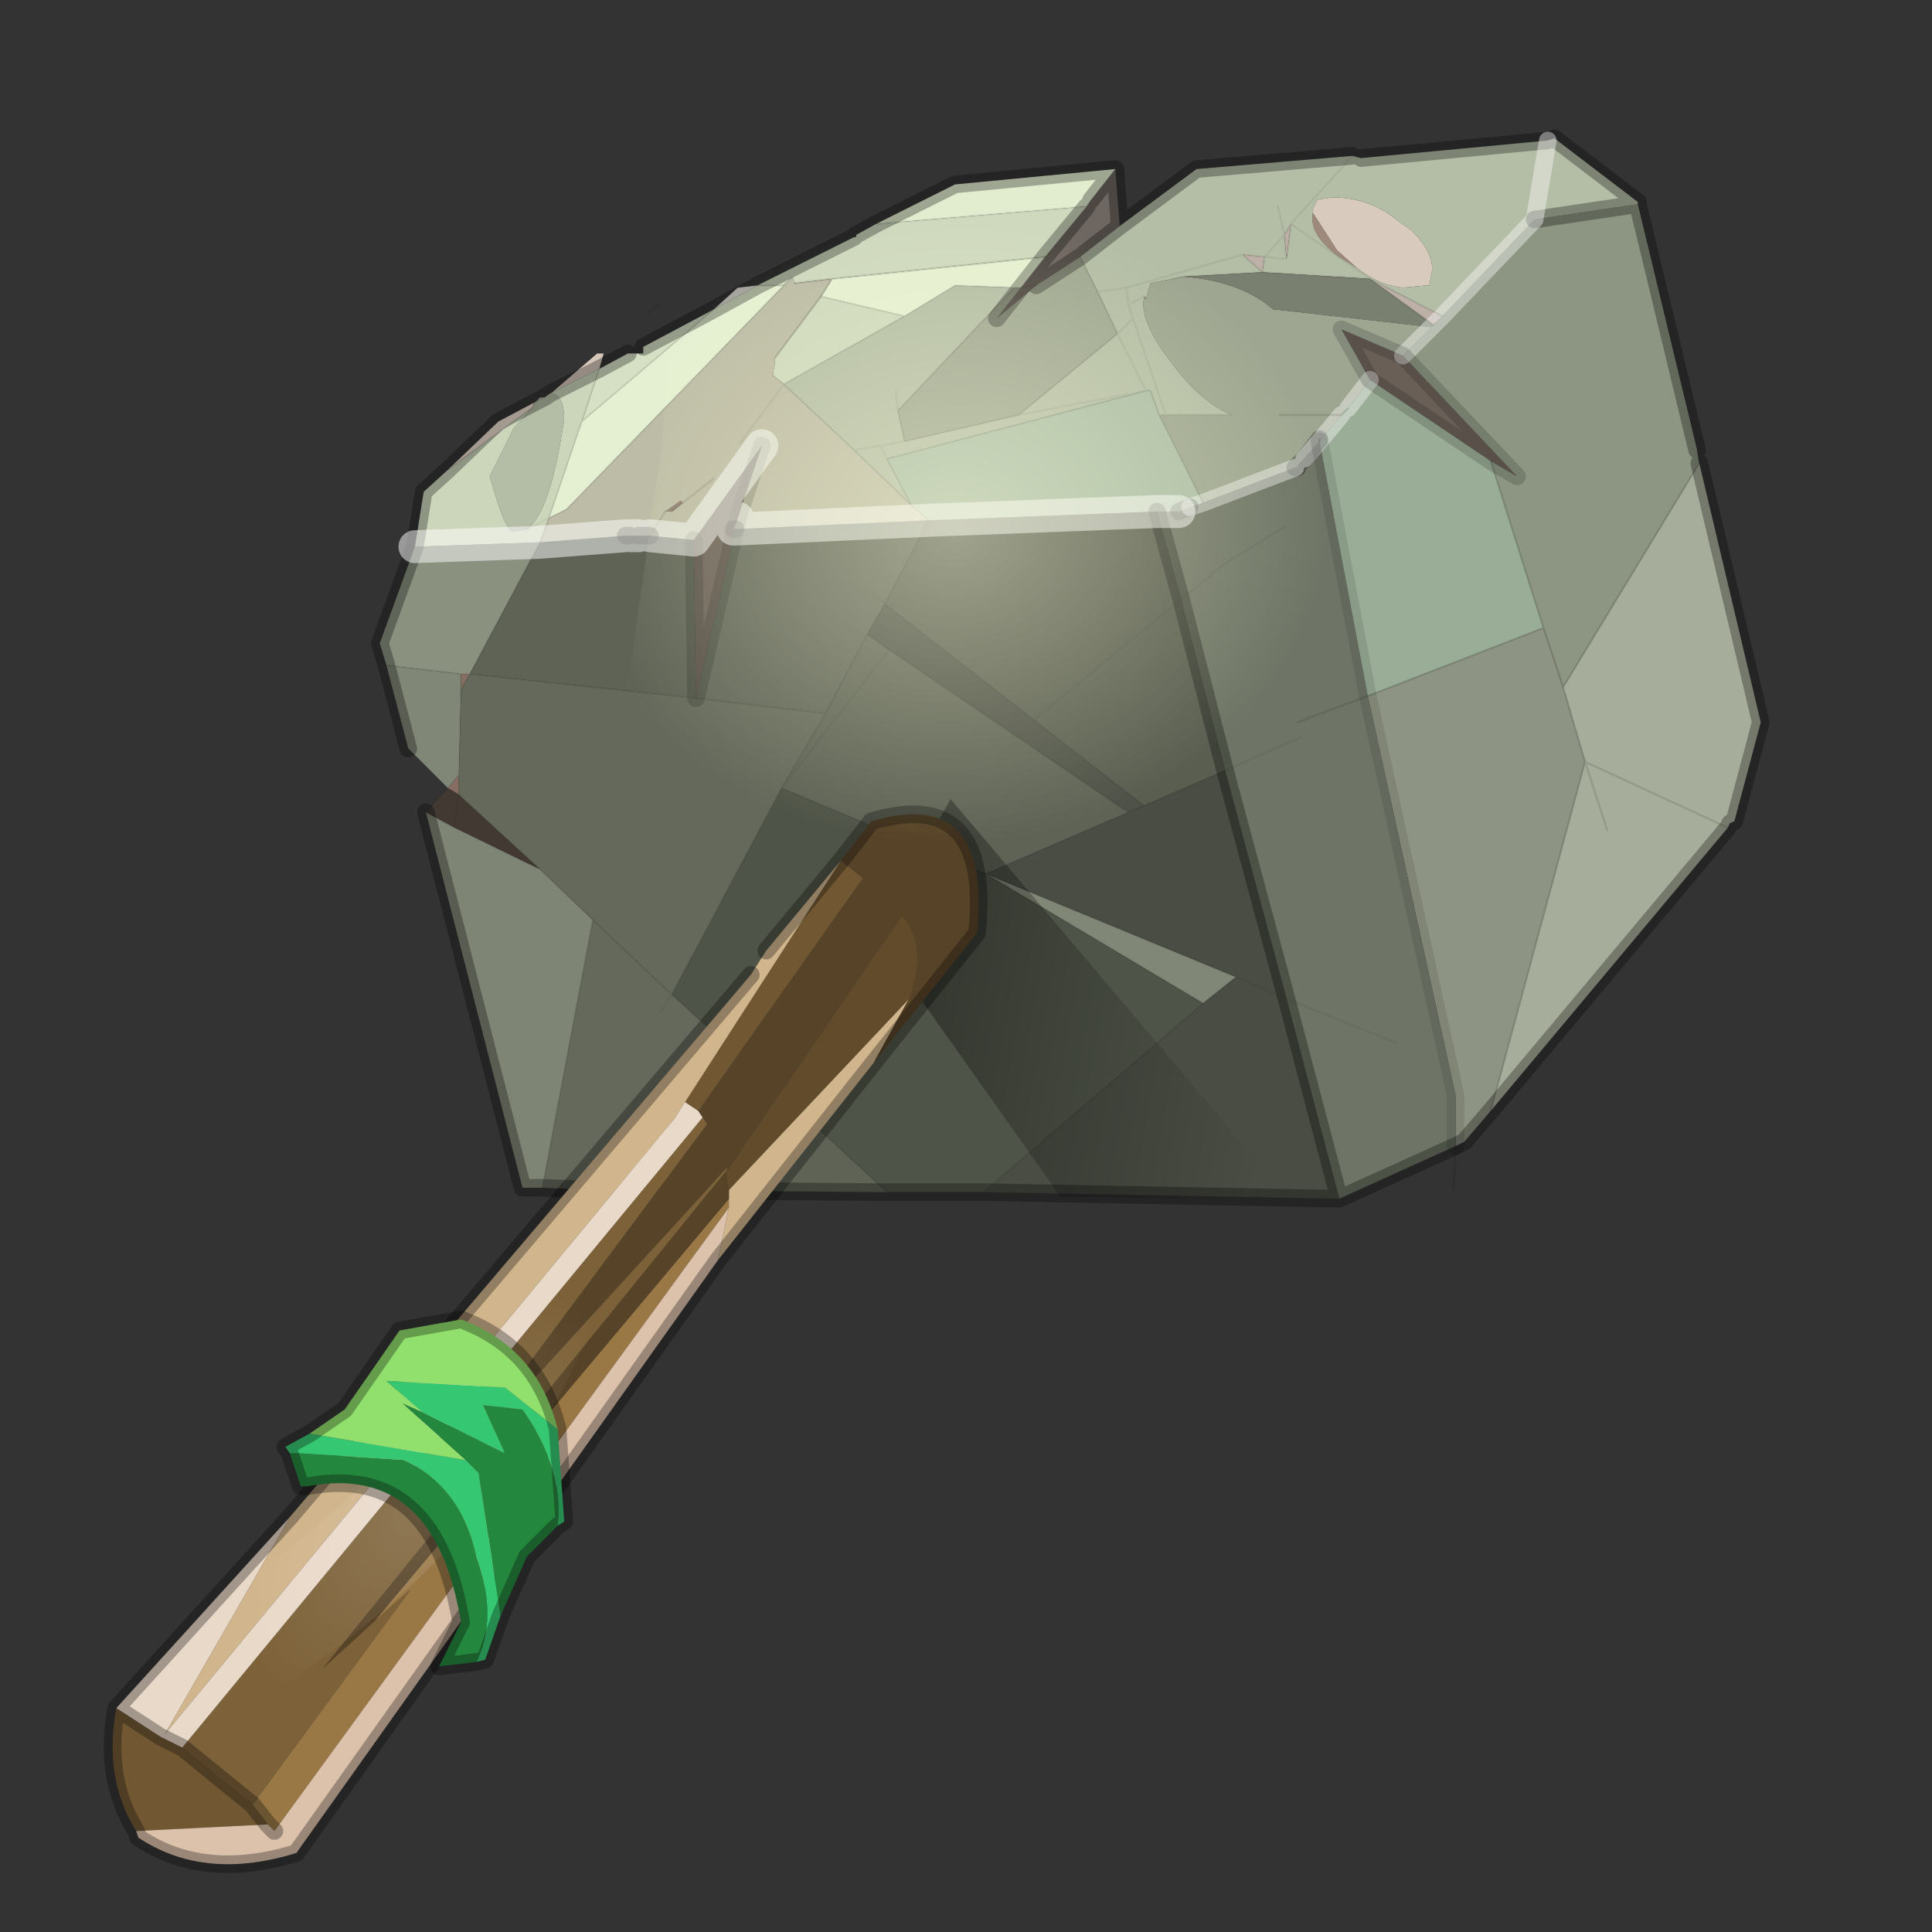 <?xml version="1.0" encoding="UTF-8" standalone="no"?>
<svg xmlns:xlink="http://www.w3.org/1999/xlink" height="440.0px" width="440.0px" xmlns="http://www.w3.org/2000/svg">
  <rect width="100%" height="100%" fill="#333333" stroke="none"/>
  <g transform="matrix(10.0, 0.0, 0.0, 10.0, 0.0, 0.0)">
    <use height="44.0" transform="matrix(1.0, 0.0, 0.0, 1.0, 0.0, 0.0)" width="44.0" xlink:href="#shape0"/>
  </g>
  <defs>
    <g id="shape0" transform="matrix(1.0, 0.0, 0.0, 1.0, 0.0, 0.0)">
      <path d="M44.0 44.0 L0.0 44.0 0.0 0.0 44.0 0.0 44.0 44.0" fill="#33cc33" fill-opacity="0.0" fill-rule="evenodd" stroke="none"/>
      <path d="M28.75 11.35 L28.5 11.6 28.45 11.35 28.75 11.35" fill="#867362" fill-rule="evenodd" stroke="none"/>
      <path d="M29.55 10.6 L29.55 10.65 29.5 10.65 29.55 10.6" fill="#ad9d8f" fill-rule="evenodd" stroke="none"/>
      <path d="M28.3 5.8 L28.8 5.85 28.75 6.2 28.3 5.8 M29.25 5.35 L29.4 5.1 29.3 5.9 29.25 5.35 M31.2 6.35 L32.85 7.2 32.7 7.35 32.65 7.4 31.2 6.35 M30.05 10.05 L29.7 10.45 30.05 10.0 30.05 10.05 M12.2 9.15 L12.3 9.05 12.4 9.05 12.5 9.0 12.55 8.95 12.4 9.05 12.2 9.15 M16.75 12.05 L16.7 12.05 16.8 11.8 16.75 12.05" fill="#bdb0a6" fill-rule="evenodd" stroke="none"/>
      <path d="M25.5 5.15 L24.6 5.85 23.6 6.5 23.25 6.55 23.6 6.5 22.7 7.25 23.25 6.55 23.8 5.85 24.75 4.7 24.85 4.55 25.4 3.85 25.5 5.15" fill="#6e6660" fill-rule="evenodd" stroke="none"/>
      <path d="M31.95 8.1 L34.55 10.85 33.95 10.5 31.2 8.65 30.55 7.5 31.95 8.1 M15.85 15.9 L15.8 12.3 17.35 10.15 16.8 11.8 16.7 12.05 16.75 12.05 15.85 15.9" fill="#695f57" fill-rule="evenodd" stroke="none"/>
      <path d="M30.9 6.1 L30.45 5.7 29.9 4.85 29.9 4.75 30.0 4.55 30.3 4.5 30.5 4.5 Q31.25 4.55 31.8 5.0 L32.15 5.25 Q32.7 5.8 32.6 6.25 L32.55 6.5 32.5 6.5 31.95 6.55 Q31.4 6.5 30.9 6.1 M17.85 6.5 L17.9 6.45 17.85 6.5" fill="#d9cabe" fill-rule="evenodd" stroke="none"/>
      <path d="M12.5 9.0 L13.6 8.05 13.75 8.05 13.65 8.4 12.55 8.95 12.5 9.0" fill="#d6c7bb" fill-rule="evenodd" stroke="none"/>
      <path d="M29.0 7.05 L29.05 7.05 29.0 7.05 M26.1 6.8 L26.05 6.8 26.05 6.75 26.1 6.8" fill="#99877a" fill-rule="evenodd" stroke="none"/>
      <path d="M30.9 6.1 L30.5 5.85 Q29.8 5.35 29.9 4.85 L30.45 5.7 30.9 6.1" fill="#9e8a7b" fill-rule="evenodd" stroke="none"/>
      <path d="M15.15 11.65 L14.95 11.6 15.15 11.65 15.5 11.4 15.55 11.45 15.3 11.65 15.2 11.65 15.15 11.65" fill="#917e71" fill-rule="evenodd" stroke="none"/>
      <path d="M26.1 8.9 L26.2 8.9 26.1 8.9" fill="#61544b" fill-rule="evenodd" stroke="none"/>
      <path d="M10.5 15.35 L10.7 15.35 10.5 15.7 10.5 15.35 M10.45 17.65 L10.45 18.1 10.2 17.95 10.45 17.65" fill="#876e62" fill-rule="evenodd" stroke="none"/>
      <path d="M10.45 18.1 L12.3 19.8 10.35 18.85 10.45 18.1 10.35 18.85 9.7 18.5 10.2 17.95 10.45 18.1" fill="#423933" fill-rule="evenodd" stroke="none"/>
      <path d="M30.05 10.05 L30.05 10.0 30.05 10.05" fill="#8f8276" fill-rule="evenodd" stroke="none"/>
      <path d="M12.1 9.3 L10.2 10.7 11.35 9.6 12.2 9.15 12.15 9.2 12.15 9.25 12.1 9.3" fill="#eddcce" fill-rule="evenodd" stroke="none"/>
      <path d="M16.25 7.05 L16.8 6.55 17.25 6.5 16.25 7.05" fill="#efe9e4" fill-rule="evenodd" stroke="none"/>
      <path d="M33.95 25.3 L33.35 26.0 33.15 26.1 33.15 24.95 31.15 15.85 35.15 14.3 35.6 15.65 36.1 17.35 33.95 25.3" fill="#8e9483" fill-rule="evenodd" stroke="none"/>
      <path d="M38.7 10.55 L40.1 16.45 39.5 18.7 39.4 18.75 39.35 18.85 33.95 25.3 36.1 17.35 35.6 15.65 38.7 10.55 M36.6 18.9 L36.1 17.35 39.35 18.85 36.1 17.35 36.6 18.9" fill="#a6ad9a" fill-rule="evenodd" stroke="none"/>
      <path d="M9.45 12.45 L12.3 12.35 10.7 15.35 10.5 15.35 8.8 15.15 8.65 14.65 9.45 12.45" fill="#8a917f" fill-rule="evenodd" stroke="none"/>
      <path d="M19.75 14.45 L20.25 14.8 25.7 18.5 22.45 19.9 17.8 17.95 18.8 16.25 19.75 14.45 M10.7 15.35 L12.3 12.35 14.25 12.2 14.35 12.2 14.55 12.2 14.8 12.2 15.8 12.3 15.85 15.9 10.7 15.35 M16.85 24.05 L20.2 27.15 13.6 27.1 16.85 24.05 M20.25 14.8 L17.8 17.95 20.25 14.8" fill="#5e6356" fill-rule="evenodd" stroke="none"/>
      <path d="M20.15 13.75 L19.75 14.45 18.8 16.25 15.85 15.9 16.75 12.05 21.15 11.85 20.15 13.75 19.85 13.5 20.15 13.75" fill="#616659" fill-rule="evenodd" stroke="none"/>
      <path d="M13.5 20.95 L15.3 22.65 15.05 23.05 15.3 22.65 16.85 24.05 13.6 27.1 12.35 27.05 13.5 20.95" fill="#64695c" fill-rule="evenodd" stroke="none"/>
      <path d="M12.3 19.8 L13.5 20.95 12.35 27.05 11.9 27.05 9.7 18.5 10.35 18.85 12.3 19.8" fill="#7f8574" fill-rule="evenodd" stroke="none"/>
      <path d="M28.15 22.25 L27.4 22.85 22.45 19.9 28.15 22.25 M8.8 15.15 L10.5 15.35 10.5 15.7 10.45 17.65 10.2 17.95 9.3 17.05 8.8 15.15" fill="#818776" fill-rule="evenodd" stroke="none"/>
      <path d="M20.15 13.75 L23.55 16.4 26.05 18.35 25.7 18.5 20.25 14.8 19.75 14.45 20.15 13.75" fill="#4e5248" fill-rule="evenodd" stroke="none"/>
      <path d="M34.95 5.0 L37.3 4.65 38.65 10.25 38.7 10.55 35.6 15.65 35.15 14.3 33.95 10.5 34.55 10.85 31.95 8.1 32.6 7.45 32.65 7.4 32.7 7.35 32.85 7.2 34.95 5.0" fill="#8d9682" fill-rule="evenodd" stroke="none"/>
      <path d="M35.25 3.2 L35.4 3.15 37.3 4.6 37.3 4.65 34.95 5.0 35.25 3.2 34.95 5.0 32.85 7.2 31.2 6.35 29.4 5.1 30.8 3.55 29.4 5.1 31.2 6.35 28.75 6.2 26.95 6.3 26.7 6.35 26.2 6.45 26.1 6.8 26.05 6.75 26.05 6.8 Q25.95 7.35 26.75 8.35 27.35 9.15 28.05 9.45 L26.55 9.45 26.4 9.45 26.2 8.9 26.1 8.9 25.45 7.6 25.8 7.25 26.55 9.45 25.8 7.25 25.45 7.6 26.1 8.9 20.2 10.45 20.75 11.5 19.45 10.25 17.85 8.75 20.6 7.2 21.75 6.5 23.1 6.55 20.45 9.35 20.6 10.05 23.2 9.45 26.1 8.9 23.2 9.45 25.45 7.6 25.0 6.65 24.6 5.85 25.5 5.15 27.25 3.85 30.8 3.55 31.0 3.6 35.25 3.2 M28.3 5.8 L25.65 6.55 25.0 6.65 25.65 6.55 28.3 5.8 28.75 6.2 28.8 5.85 28.3 5.8 M29.1 4.7 L29.25 5.35 28.8 5.85 29.25 5.35 29.1 4.7 M29.25 5.35 L29.3 5.9 29.4 5.1 29.25 5.35 M29.9 4.85 Q29.8 5.35 30.5 5.85 L30.9 6.1 Q31.4 6.5 31.95 6.55 L32.5 6.5 32.55 6.5 32.6 6.25 Q32.7 5.8 32.15 5.25 L31.8 5.0 Q31.25 4.55 30.5 4.5 L30.3 4.5 30.0 4.55 29.9 4.75 29.9 4.85 M29.3 5.9 L28.8 5.85 29.3 5.9 M25.8 7.25 L25.7 6.95 25.65 6.55 25.7 6.95 26.05 6.75 25.7 6.95 25.8 7.25 M20.2 10.45 L20.05 10.15 20.6 10.05 20.05 10.15 20.2 10.45 M12.0 12.05 L11.7 12.1 Q11.55 12.1 11.35 11.5 L11.15 10.85 11.7 9.75 12.1 9.3 12.15 9.25 12.15 9.2 12.2 9.15 12.4 9.05 12.55 8.95 Q12.85 9.0 12.85 9.55 L12.75 10.15 Q12.45 11.75 12.0 12.05 M20.4 8.9 L20.45 9.35 20.4 8.9 M20.05 10.15 L19.45 10.25 20.05 10.15" fill="#b4bda6" fill-rule="evenodd" stroke="none"/>
      <path d="M32.6 7.45 L31.95 8.1 30.55 7.5 31.2 8.65 30.7 9.3 30.55 9.45 30.05 10.05 30.05 10.0 29.7 10.45 29.55 10.6 29.5 10.65 27.4 11.45 26.4 9.45 26.55 9.45 28.05 9.45 Q27.35 9.15 26.75 8.35 25.95 7.35 26.05 6.8 L26.1 6.8 26.2 6.45 26.7 6.35 26.95 6.3 Q28.25 6.4 29.0 7.05 L29.05 7.05 32.6 7.45 M29.15 9.45 L30.55 9.45 29.15 9.45" fill="#9ea691" fill-rule="evenodd" stroke="none"/>
      <path d="M24.6 5.85 L25.0 6.65 25.45 7.6 23.2 9.45 20.6 10.05 20.45 9.35 23.1 6.55 23.25 6.55 22.7 7.25 23.6 6.5 24.6 5.85" fill="#a0a893" fill-rule="evenodd" stroke="none"/>
      <path d="M9.45 12.45 L9.65 11.2 10.2 10.7 12.1 9.3 11.7 9.75 11.15 10.85 11.35 11.5 Q11.55 12.1 11.7 12.1 L12.0 12.05 12.5 11.8 12.0 12.05 Q12.45 11.75 12.75 10.15 L12.85 9.55 Q12.85 9.0 12.55 8.95 L13.65 8.4 13.25 9.6 12.5 11.8 12.3 12.35 9.45 12.45" fill="#ccd6bb" fill-rule="evenodd" stroke="none"/>
      <path d="M24.75 4.7 L23.8 5.85 18.95 6.35 18.1 6.45 18.05 6.3 18.0 6.35 17.9 6.45 17.85 6.5 17.25 6.5 19.45 5.4 19.5 5.4 19.5 5.35 19.95 5.1 24.75 4.7 M20.6 7.2 L17.85 8.75 17.6 8.55 17.65 8.25 17.65 8.15 18.7 6.75 20.6 7.2" fill="#cfd9be" fill-rule="evenodd" stroke="none"/>
      <path d="M13.65 8.4 L14.3 8.05 14.65 8.05 14.65 7.9 16.25 7.05 13.25 9.6 13.65 8.4" fill="#d6e0c4" fill-rule="evenodd" stroke="none"/>
      <path d="M23.8 5.85 L23.25 6.55 23.1 6.55 21.75 6.5 20.6 7.2 18.7 6.75 18.95 6.35 23.8 5.85 M16.25 7.05 L17.25 6.5 17.85 6.5 12.9 11.6 12.5 11.8 13.25 9.6 16.25 7.05" fill="#e5f0d2" fill-rule="evenodd" stroke="none"/>
      <path d="M32.65 7.4 L32.6 7.45 29.05 7.05 29.0 7.05 Q28.25 6.4 26.95 6.3 L28.75 6.2 31.2 6.35 32.65 7.4" fill="#7a8070" fill-rule="evenodd" stroke="none"/>
      <path d="M24.85 4.55 L24.75 4.7 19.95 5.1 21.75 4.2 25.4 3.85 24.85 4.55" fill="#e2edd0" fill-rule="evenodd" stroke="none"/>
      <path d="M30.05 10.05 L31.15 15.85 29.55 16.45 31.15 15.85 33.15 24.95 33.15 26.1 30.5 27.3 29.3 22.75 27.9 17.55 26.9 13.65 26.35 11.65 26.85 11.65 27.1 11.55 27.4 11.45 29.5 10.65 29.55 10.65 29.55 10.6 29.7 10.45 30.05 10.05 M29.25 12.0 L27.95 12.8 26.9 13.65 27.95 12.8 29.25 12.0 M29.6 16.8 L27.9 17.55 29.6 16.8 M29.3 22.75 L31.8 23.75 29.3 22.75" fill="#6e7566" fill-rule="evenodd" stroke="none"/>
      <path d="M26.35 11.65 L26.9 13.65 27.9 17.55 26.05 18.35 23.55 16.4 20.15 13.75 21.15 11.85 26.35 11.65 M23.55 16.4 L26.9 13.65 23.55 16.4" fill="#595e51" fill-rule="evenodd" stroke="none"/>
      <path d="M25.7 18.5 L26.05 18.35 27.9 17.55 29.3 22.75 30.5 27.3 22.4 27.15 27.4 22.85 28.15 22.25 29.3 22.75 28.15 22.25 22.45 19.9 25.7 18.5" fill="#494d43" fill-rule="evenodd" stroke="none"/>
      <path d="M27.4 22.85 L22.4 27.15 20.2 27.15 16.85 24.05 15.3 22.65 17.8 17.95 22.45 19.9 27.4 22.85" fill="#4f5448" fill-rule="evenodd" stroke="none"/>
      <path d="M10.5 15.7 L10.7 15.35 15.85 15.9 18.8 16.25 17.8 17.95 15.3 22.65 13.5 20.95 12.3 19.8 10.45 18.1 10.45 17.65 10.5 15.7" fill="#64695b" fill-rule="evenodd" stroke="none"/>
      <path d="M27.4 11.45 L27.1 11.55 26.85 11.65 26.35 11.65 21.15 11.85 20.75 11.5 20.2 10.45 26.1 8.9 26.2 8.9 26.4 9.45 27.4 11.45" fill="#abbda6" fill-rule="evenodd" stroke="none"/>
      <path d="M33.95 10.5 L35.15 14.3 31.15 15.85 30.05 10.05 30.55 9.45 30.7 9.3 31.2 8.65 33.95 10.5" fill="#9aad96" fill-rule="evenodd" stroke="none"/>
      <path d="M20.75 11.5 L21.15 11.85 16.75 12.05 16.8 11.8 17.35 10.15 15.8 12.3 14.8 12.2 14.55 12.2 14.35 12.2 14.25 12.2 12.3 12.35 12.5 11.8 12.9 11.6 17.85 6.5 17.9 6.45 18.0 6.35 18.05 6.3 18.1 6.45 18.95 6.35 18.7 6.75 17.65 8.15 17.65 8.25 17.6 8.55 17.85 8.75 19.45 10.25 20.75 11.5 M15.15 11.65 L14.8 12.2 15.15 11.65 14.95 11.6 15.15 11.65 15.2 11.65 15.3 11.65 15.55 11.45 15.5 11.4 15.15 11.65 M16.25 10.9 L15.55 11.45 16.25 10.9 M16.85 10.1 L17.85 8.75 16.85 10.1" fill="#bdbca6" fill-rule="evenodd" stroke="none"/>
      <path d="M37.3 4.65 L37.3 4.6 35.4 3.15 35.25 3.2 31.0 3.6 M34.95 5.0 L37.3 4.65 38.65 10.25 M38.7 10.55 L40.1 16.45 39.5 18.7 39.4 18.75 M39.35 18.85 L33.95 25.3 33.35 26.0 33.15 26.1 M30.8 3.55 L27.25 3.85 25.5 5.15 24.6 5.85 M24.75 4.7 L23.8 5.85 23.25 6.55 22.7 7.25 M23.6 6.5 L24.6 5.85 M25.5 5.15 L25.4 3.85 24.85 4.55 M29.7 10.45 L29.55 10.6 29.55 10.65 29.5 10.65 M27.1 11.55 L26.85 11.65 M26.35 11.65 L26.9 13.65 M30.05 10.0 L29.7 10.45 M29.55 10.6 L29.5 10.65 M27.9 17.55 L26.9 13.65 M22.4 27.15 L30.5 27.3 29.3 22.75 27.9 17.55 M19.5 5.35 L19.45 5.4 M19.5 5.35 L19.95 5.1 21.75 4.2 25.4 3.85 M10.2 10.7 L9.65 11.2 9.45 12.45 8.65 14.65 8.8 15.15 M10.2 10.7 L11.35 9.6 12.2 9.15 M13.65 8.4 L14.3 8.05 M14.65 7.9 L16.25 7.05 M17.25 6.5 L19.45 5.4 M14.25 12.2 L14.35 12.2 M14.55 12.2 L14.8 12.2 M16.75 12.05 L16.7 12.05 M9.3 17.05 L8.8 15.15 M9.7 18.5 L11.9 27.05 12.35 27.05 M17.25 6.5 L16.25 7.05 M12.55 8.95 L13.65 8.4 M12.55 8.95 L12.4 9.05 12.2 9.15 M20.2 27.15 L22.4 27.15 M13.6 27.1 L12.35 27.05 M13.6 27.1 L20.2 27.15 M30.5 27.3 L33.15 26.1" fill="none" stroke="#000000" stroke-linecap="round" stroke-linejoin="round" stroke-opacity="0.302" stroke-width="0.4"/>
      <path d="M35.25 3.2 L34.95 5.0 M32.85 7.2 L34.95 5.0 M32.65 7.4 L32.6 7.45 31.95 8.1 M32.7 7.35 L32.85 7.2 M30.55 9.45 L30.05 10.05 29.7 10.45 M29.5 10.65 L27.4 11.45 27.1 11.55 M31.2 8.65 L30.7 9.3" fill="none" stroke="#ffffff" stroke-linecap="round" stroke-linejoin="round" stroke-opacity="0.4" stroke-width="0.4"/>
      <path d="M31.95 8.1 L34.55 10.85 33.95 10.5 31.2 8.65 30.55 7.5 31.95 8.1 M15.85 15.9 L15.8 12.3 M15.85 15.9 L16.75 12.05 M16.8 11.8 L17.35 10.15 M16.8 11.8 L16.75 12.05" fill="none" stroke="#000000" stroke-linecap="round" stroke-linejoin="round" stroke-opacity="0.161" stroke-width="0.4"/>
      <path d="M38.65 10.25 L38.7 10.55 M39.4 18.75 L39.35 18.85 36.1 17.35 36.6 18.9 M33.15 26.1 L33.1 27.1 M33.95 10.5 L35.15 14.3 35.6 15.65 38.7 10.55 M30.7 9.3 L30.55 9.45 29.15 9.45 M31.15 15.85 L35.15 14.3 M30.05 10.05 L30.05 10.0 M31.15 15.85 L29.55 16.45 M35.6 15.65 L36.1 17.35 33.95 25.3 M14.8 12.2 L15.15 11.65 M15.55 11.45 L16.25 10.9 M18.1 6.45 L18.95 6.35 23.8 5.85 M18.7 6.75 L18.95 6.35 M18.7 6.75 L17.65 8.15 M15.55 11.45 L15.3 11.65" fill="none" stroke="#000000" stroke-linecap="round" stroke-linejoin="round" stroke-opacity="0.102" stroke-width="0.05"/>
      <path d="M24.6 5.85 L25.0 6.65 25.65 6.55 28.3 5.8 28.8 5.85 29.25 5.35 29.1 4.7 M24.85 4.55 L24.75 4.7 M23.25 6.55 L23.6 6.5 M29.25 5.35 L29.3 5.9 29.4 5.1 29.25 5.35 M31.0 3.6 L30.8 3.55 29.4 5.1 31.2 6.35 32.85 7.2 M32.65 7.4 L32.7 7.35 M26.9 13.65 L27.95 12.8 29.25 12.0 M31.2 6.35 L32.65 7.4 M28.8 5.85 L29.3 5.9 M28.3 5.8 L28.75 6.2 28.8 5.85 M26.95 6.3 L26.7 6.35 M28.05 9.45 L26.55 9.45 26.4 9.45 27.4 11.45 M26.95 6.3 L28.75 6.2 31.2 6.35 M26.55 9.45 L25.8 7.25 25.45 7.6 26.1 8.9 26.2 8.9 26.4 9.45 M26.05 6.75 L26.1 6.8 M25.65 6.55 L25.7 6.95 26.05 6.75 M25.7 6.95 L25.8 7.25 M26.2 8.9 L26.1 8.9 20.2 10.45 20.75 11.5 21.15 11.85 20.15 13.75 19.75 14.45 20.25 14.8 25.7 18.5 26.05 18.35 27.9 17.55 29.6 16.8 M26.1 8.9 L23.2 9.45 20.6 10.05 20.05 10.15 20.2 10.45 M25.0 6.65 L25.45 7.6 23.2 9.45 M26.05 18.35 L23.55 16.4 20.15 13.75 19.85 13.5 M26.9 13.65 L23.55 16.4 M28.15 22.25 L27.4 22.85 22.4 27.15 M29.3 22.75 L28.15 22.25 22.45 19.9 27.4 22.85 M31.8 23.75 L29.3 22.75 M12.3 12.35 L12.5 11.8 12.0 12.05 M12.1 9.3 L10.2 10.7 M12.2 9.15 L12.3 9.05 12.4 9.05 12.5 9.0 M13.75 8.05 L13.65 8.4 13.25 9.6 12.5 11.8 12.9 11.6 17.85 6.5 17.25 6.5 M16.25 7.05 L16.8 6.55 17.25 6.5 M8.8 15.15 L10.5 15.35 10.7 15.35 12.3 12.35 M10.5 15.7 L10.7 15.35 15.85 15.9 M10.5 15.35 L10.5 15.7 10.45 17.65 10.45 18.1 12.3 19.8 13.5 20.95 15.3 22.65 17.8 17.95 18.8 16.25 15.85 15.9 M10.45 17.65 L10.2 17.95 10.45 18.1 10.35 18.85 12.3 19.8 M9.7 18.5 L10.35 18.85 M10.2 17.95 L9.7 18.5 M12.35 27.05 L13.5 20.95 M10.2 17.95 L9.3 17.05 M20.45 9.35 L20.4 8.9 M20.6 10.05 L20.45 9.35 23.1 6.55 21.75 6.5 20.6 7.2 17.85 8.75 19.45 10.25 20.05 10.15 M23.1 6.55 L23.25 6.55 M17.85 6.5 L17.9 6.45 18.0 6.35 M17.6 8.55 L17.85 8.75 16.85 10.1 M20.6 7.2 L18.7 6.75 M19.45 10.25 L20.75 11.5 M16.25 7.05 L13.25 9.6 M14.65 7.2 L15.0 6.95 M12.2 9.15 L12.15 9.2 12.15 9.25 12.1 9.3 M15.05 23.05 L15.3 22.65 16.85 24.05 20.2 27.15 M22.45 19.9 L17.8 17.95 20.25 14.8 M18.8 16.25 L19.75 14.45 M16.85 24.05 L13.6 27.1 M19.95 5.1 L24.75 4.7 M25.7 18.5 L22.45 19.9" fill="none" stroke="#000000" stroke-linecap="round" stroke-linejoin="round" stroke-opacity="0.051" stroke-width="0.05"/>
      <path d="M26.85 11.65 L26.35 11.65 M21.15 11.85 L26.35 11.65 M9.45 12.45 L12.3 12.35 14.25 12.2 M14.35 12.2 L14.55 12.2 M15.8 12.3 L14.8 12.2 M16.7 12.05 L16.8 11.8 M17.35 10.15 L15.8 12.3 M16.75 12.05 L21.15 11.85" fill="none" stroke="#ffffff" stroke-linecap="round" stroke-linejoin="round" stroke-opacity="0.502" stroke-width="0.75"/>
      <path d="M30.05 10.05 L31.15 15.85 M33.15 26.1 L33.15 24.95 31.15 15.85" fill="none" stroke="#000000" stroke-linecap="round" stroke-linejoin="round" stroke-opacity="0.102" stroke-width="0.4"/>
      <path d="M21.65 18.2 L29.4 27.35 24.15 27.25 19.9 21.25 21.65 18.2" fill="url(#gradient0)" fill-rule="evenodd" stroke="none"/>
      <path d="M8.5 36.95 L16.6 27.3 16.6 27.35 16.6 27.5 6.25 41.7 6.1 41.55 5.75 41.1 9.35 36.2 8.5 36.95" fill="#997846" fill-rule="evenodd" stroke="none"/>
      <path d="M15.6 25.1 L19.15 19.6 19.65 20.0 15.9 25.3 15.6 25.1 M3.1 41.7 Q2.35 40.5 2.65 38.9 L3.65 39.55 4.15 39.8 5.75 41.1 6.1 41.55 3.1 41.7" fill="#715833" fill-rule="evenodd" stroke="none"/>
      <path d="M19.15 19.6 L15.6 25.1 15.35 25.5 15.3 25.55 3.75 39.5 6.6 34.55 17.1 22.2 17.45 21.65 19.15 19.6 M19.9 24.2 L16.35 28.7 16.6 27.5 16.6 27.35 16.6 27.3 16.6 27.1 20.7 22.75 19.9 24.2" fill="#d1b58c" fill-rule="evenodd" stroke="none"/>
      <path d="M15.9 25.3 L19.65 20.0 19.15 19.6 19.85 18.7 Q22.6 17.9 22.25 21.25 L19.9 24.2 20.7 22.75 Q21.15 21.55 20.55 20.85 L16.55 26.7 16.6 27.1 16.6 27.3 8.5 36.95 7.35 38.0 16.55 26.65 16.55 26.6 10.15 33.6 16.1 25.6 16.0 25.45 15.9 25.3" fill="#574327" fill-rule="evenodd" stroke="none"/>
      <path d="M16.0 25.45 L16.1 25.6 10.15 33.6 16.55 26.6 16.55 26.65 7.35 38.0 8.5 36.95 9.35 36.2 5.75 41.1 4.15 39.8 16.0 25.45" fill="#7d6239" fill-rule="evenodd" stroke="none"/>
      <path d="M16.35 28.7 L6.75 42.2 Q4.65 42.85 3.15 41.85 L3.1 41.7 6.1 41.55 6.25 41.7 16.6 27.5 16.35 28.7" fill="#dcc2ab" fill-rule="evenodd" stroke="none"/>
      <path d="M16.6 27.1 L16.55 26.7 20.55 20.85 Q21.15 21.55 20.7 22.75 L16.6 27.1" fill="#614b2b" fill-rule="evenodd" stroke="none"/>
      <path d="M15.6 25.1 L15.9 25.3 16.0 25.45 4.15 39.8 3.65 39.55 2.65 38.9 6.6 34.55 3.75 39.5 15.3 25.55 15.35 25.5 15.6 25.1" fill="#e9d9c9" fill-rule="evenodd" stroke="none"/>
      <path d="M19.15 19.6 L19.85 18.7 Q22.6 17.9 22.25 21.25 L19.9 24.2 16.35 28.7 6.75 42.2 Q4.65 42.85 3.15 41.85 L3.1 41.7 Q2.35 40.5 2.65 38.9 L6.6 34.55 17.1 22.2 M17.45 21.65 L19.15 19.6 M5.75 41.1 L6.1 41.55 6.25 41.7 M5.75 41.1 L4.15 39.8 3.65 39.55 2.65 38.9" fill="none" stroke="#000000" stroke-linecap="round" stroke-linejoin="round" stroke-opacity="0.302" stroke-width="0.4"/>
      <path d="M13.9 28.95 Q12.15 34.9 5.65 38.9 5.3 39.0 5.0 39.2 3.2 38.6 4.1 37.05 9.7 33.45 13.45 27.55 14.3 27.15 13.9 28.95" fill="url(#gradient1)" fill-rule="evenodd" stroke="none"/>
      <path d="M12.7 34.75 L12.0 35.45 11.4 36.8 10.9 33.55 10.6 33.25 9.15 31.95 9.6 32.15 11.5 33.1 11.0 32.0 11.9 32.1 Q12.85 33.45 12.7 34.75 M10.85 37.85 L10.0 37.95 10.5 36.95 Q9.9 33.3 7.0 33.85 L6.85 33.85 6.6 33.1 6.85 33.1 9.2 33.25 Q10.5 33.85 10.85 35.45 11.35 36.85 10.85 37.85" fill="#24873e" fill-rule="evenodd" stroke="none"/>
      <path d="M11.4 36.8 L11.05 37.8 10.85 37.85 Q11.35 36.85 10.85 35.45 10.5 33.85 9.2 33.25 L6.85 33.1 6.6 33.1 6.5 32.95 7.05 32.65 10.6 33.25 10.9 33.55 11.4 36.8 M12.7 32.55 L12.85 34.65 12.7 34.75 Q12.85 33.45 11.9 32.1 L11.0 32.0 11.5 33.1 9.6 32.15 8.8 31.45 11.5 31.6 12.7 32.55" fill="#35c771" fill-rule="evenodd" stroke="none"/>
      <path d="M7.05 32.65 L7.85 32.1 9.1 30.3 10.5 30.05 Q12.25 30.7 12.7 32.55 L11.5 31.6 8.8 31.45 9.6 32.15 9.15 31.95 10.6 33.25 7.05 32.65" fill="#91e06d" fill-rule="evenodd" stroke="none"/>
      <path d="M12.7 34.75 L12.0 35.45 11.4 36.8 11.05 37.8 10.85 37.85 10.0 37.95 10.5 36.95 Q9.9 33.3 7.0 33.85 L6.85 33.85 6.6 33.1 6.5 32.95 7.05 32.65 7.85 32.1 9.1 30.3 10.5 30.05 Q12.25 30.7 12.7 32.55 L12.85 34.65 12.7 34.75 Z" fill="none" stroke="#000000" stroke-linecap="round" stroke-linejoin="round" stroke-opacity="0.302" stroke-width="0.4"/>
      <path d="M26.1 5.7 L31.1 7.05 Q31.8 10.7 32.5 13.0 33.75 17.4 34.7 19.5 33.55 21.0 31.75 22.2 26.7 25.9 20.15 25.55 15.6 25.4 12.2 23.3 13.9 17.75 14.4 14.9 L15.05 10.3 15.4 6.3 15.8 4.05 19.45 4.25 24.8 5.0 Q25.5 5.25 26.1 5.7" fill="url(#gradient2)" fill-rule="evenodd" stroke="none"/>
    </g>
    <linearGradient gradientTransform="matrix(0.006, 5.0E-4, -9.0E-4, 0.005, 24.9, 22.85)" gradientUnits="userSpaceOnUse" id="gradient0" spreadMethod="pad" x1="-819.2" x2="819.2">
      <stop offset="0.0" stop-color="#000000" stop-opacity="0.38"/>
      <stop offset="0.949" stop-color="#000000" stop-opacity="0.0"/>
      <stop offset="0.98" stop-color="#000000" stop-opacity="0.0"/>
    </linearGradient>
    <radialGradient cx="0" cy="0" gradientTransform="matrix(0.001, 0.004, 0.005, -0.004, 9.8, 34.1)" gradientUnits="userSpaceOnUse" id="gradient1" r="819.2" spreadMethod="pad">
      <stop offset="0.0" stop-color="#ffffff" stop-opacity="0.153"/>
      <stop offset="1.0" stop-color="#ffffff" stop-opacity="0.0"/>
    </radialGradient>
    <radialGradient cx="0" cy="0" gradientTransform="matrix(0.025, 0.001, -0.002, 0.021, 21.75, 12.1)" gradientUnits="userSpaceOnUse" id="gradient2" r="819.2" spreadMethod="pad">
      <stop offset="0.0" stop-color="#ffffde" stop-opacity="0.431"/>
      <stop offset="0.412" stop-color="#ffffcc" stop-opacity="0.0"/>
    </radialGradient>
  </defs>
</svg>
